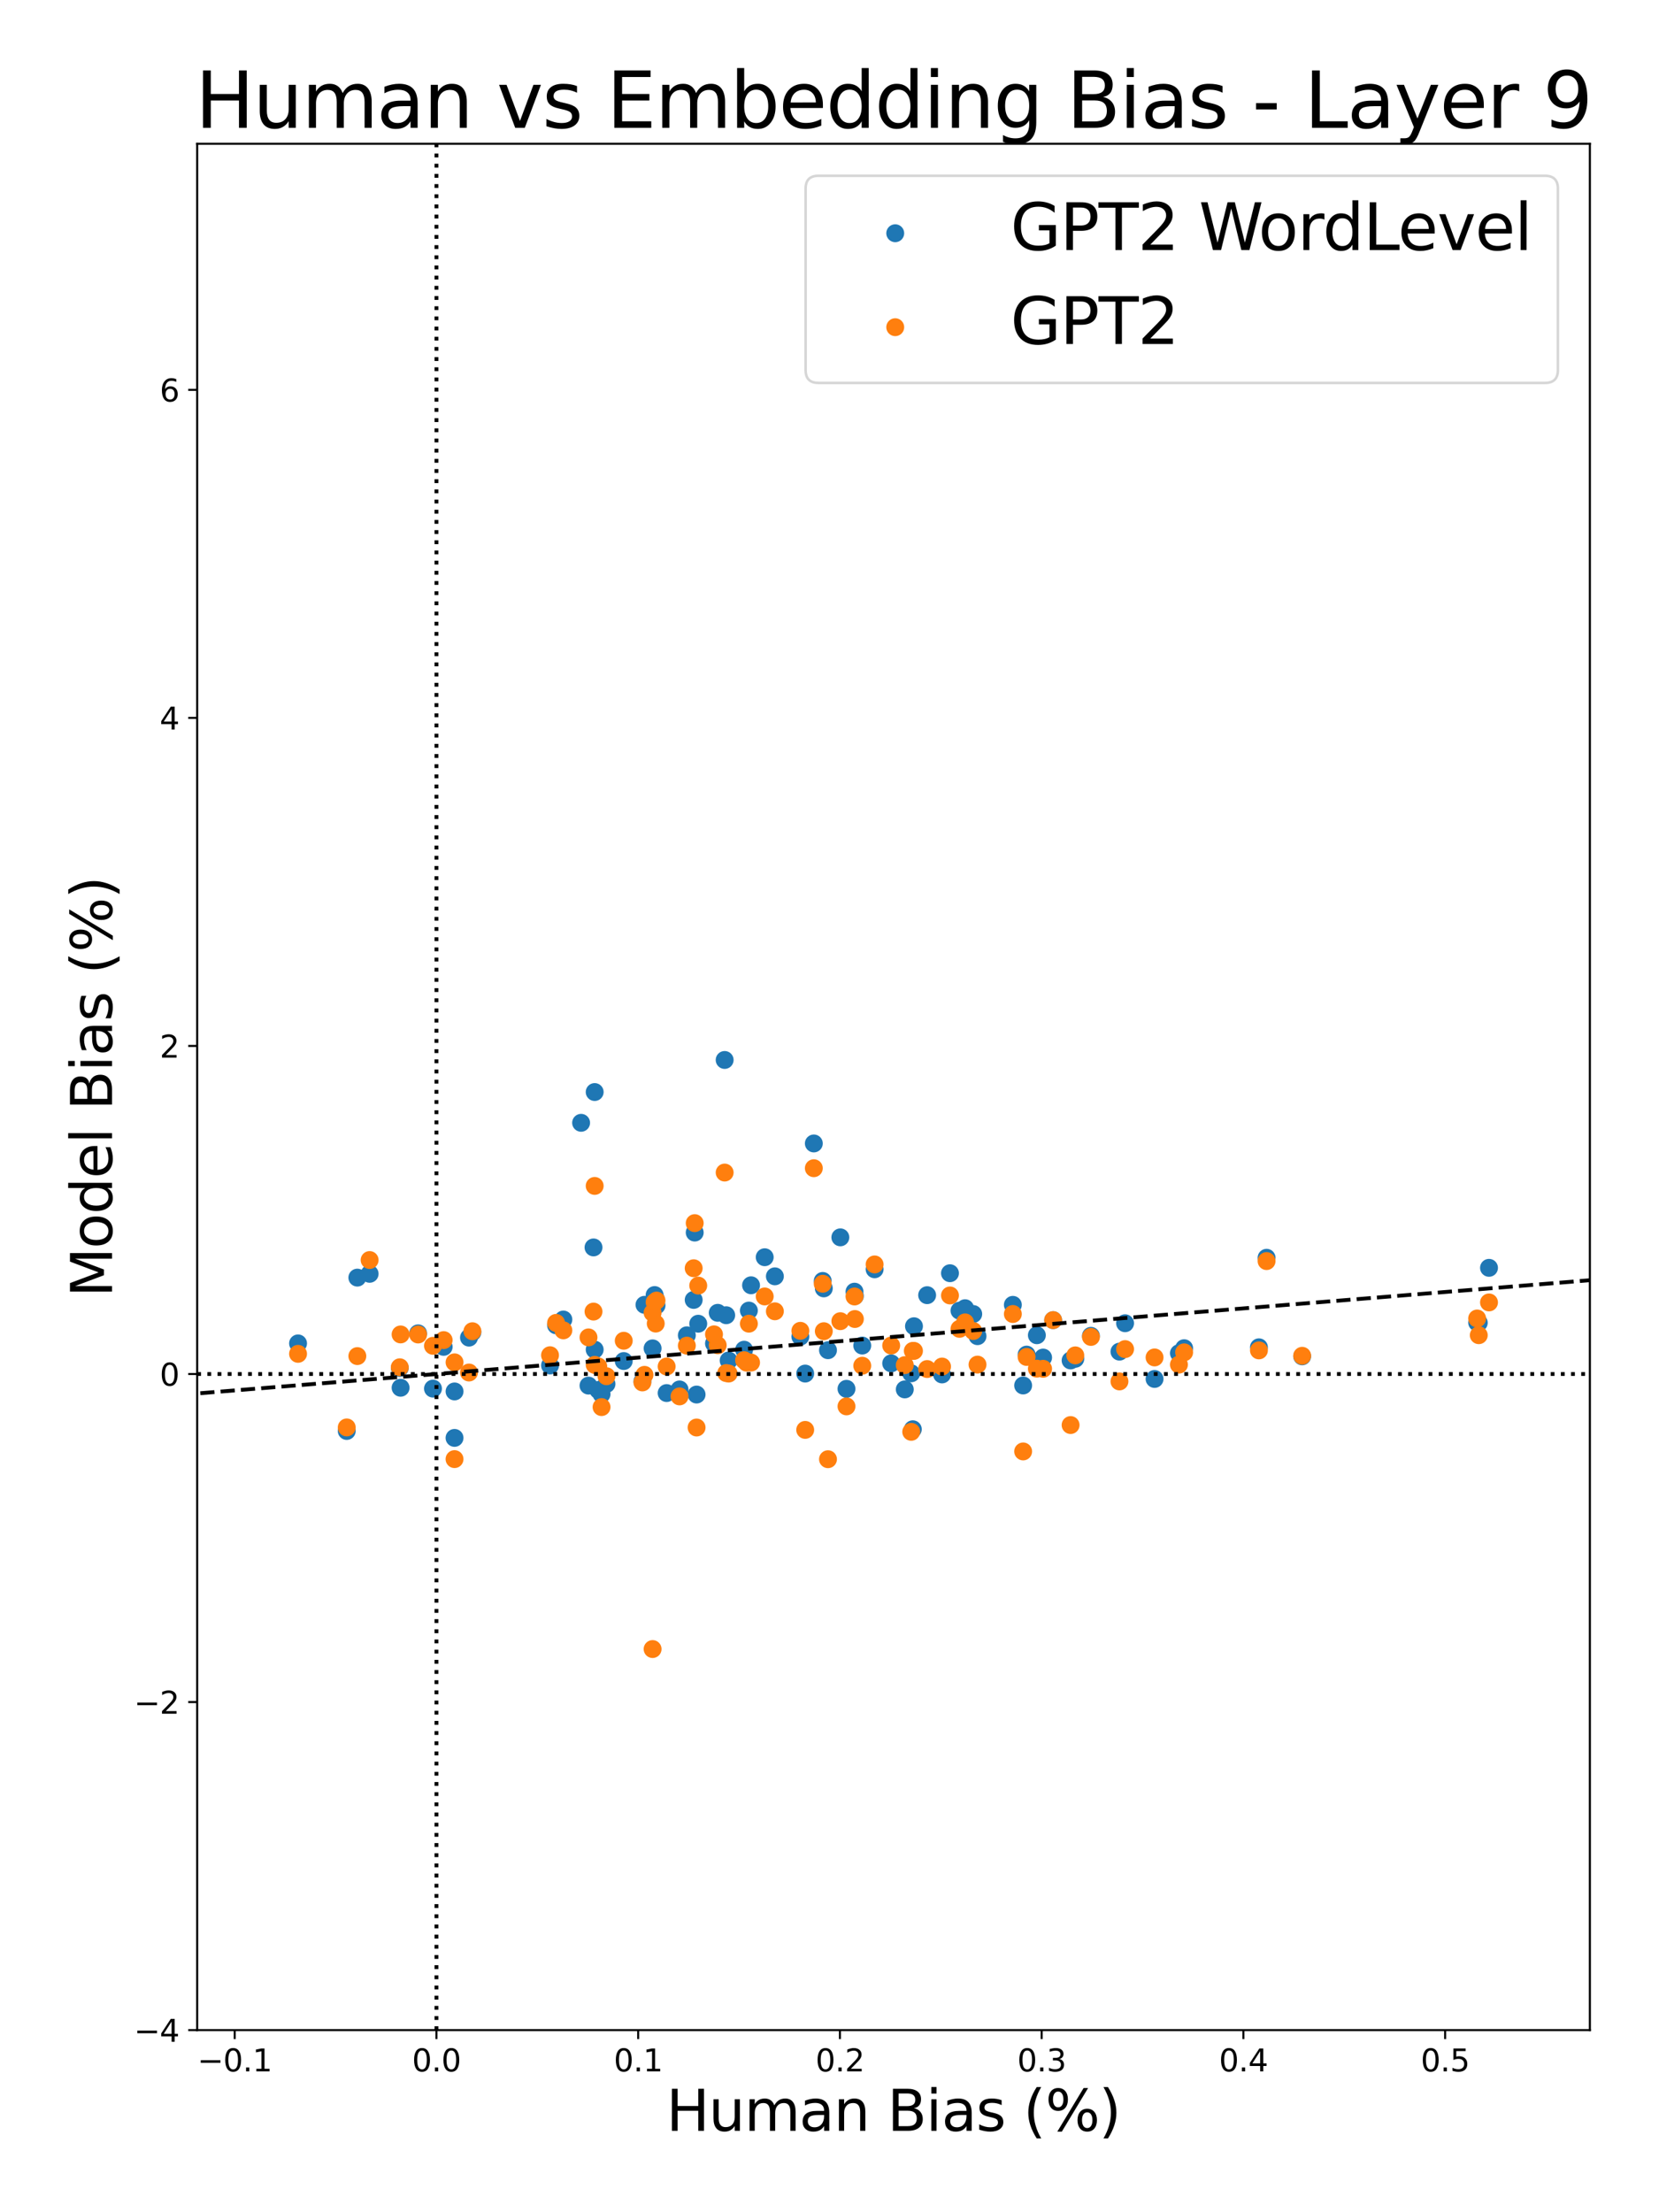 <?xml version="1.0" encoding="utf-8" standalone="no"?>
<!DOCTYPE svg PUBLIC "-//W3C//DTD SVG 1.1//EN"
  "http://www.w3.org/Graphics/SVG/1.1/DTD/svg11.dtd">
<svg xmlns:xlink="http://www.w3.org/1999/xlink" width="648pt" height="864pt" viewBox="0 0 648 864" xmlns="http://www.w3.org/2000/svg" version="1.1">
 <defs>
  <style type="text/css">*{stroke-linejoin: round; stroke-linecap: butt}</style>
 </defs>
 <g id="figure_1">
  <g id="patch_1">
   <path d="M 0 864 
L 648 864 
L 648 0 
L 0 0 
z
" style="fill: #ffffff"/>
  </g>
  <g id="axes_1">
   <g id="patch_2">
    <path d="M 77.015 792.88 
L 621 792.88 
L 621 56.16 
L 77.015 56.16 
z
" style="fill: #ffffff"/>
   </g>
   <g id="PathCollection_1">
    <defs>
     <path id="m508c245e55" d="M 0 3 
C 0.796 3 1.559 2.684 2.121 2.121 
C 2.684 1.559 3 0.796 3 0 
C 3 -0.796 2.684 -1.559 2.121 -2.121 
C 1.559 -2.684 0.796 -3 0 -3 
C -0.796 -3 -1.559 -2.684 -2.121 -2.121 
C -2.684 -1.559 -3 -0.796 -3 0 
C -3 0.796 -2.684 1.559 -2.121 2.121 
C -1.559 2.684 -0.796 3 0 3 
z
" style="stroke: #1f77b4"/>
    </defs>
    <g clip-path="url(#p2faff698ae)">
     <use xlink:href="#m508c245e55" x="271.351" y="481.391" style="fill: #1f77b4; stroke: #1f77b4"/>
     <use xlink:href="#m508c245e55" x="395.616" y="509.617" style="fill: #1f77b4; stroke: #1f77b4"/>
     <use xlink:href="#m508c245e55" x="460.488" y="528.506" style="fill: #1f77b4; stroke: #1f77b4"/>
     <use xlink:href="#m508c245e55" x="251.73" y="509.604" style="fill: #1f77b4; stroke: #1f77b4"/>
     <use xlink:href="#m508c245e55" x="426.112" y="521.725" style="fill: #1f77b4; stroke: #1f77b4"/>
     <use xlink:href="#m508c245e55" x="169.12" y="542.333" style="fill: #1f77b4; stroke: #1f77b4"/>
     <use xlink:href="#m508c245e55" x="265.424" y="542.66" style="fill: #1f77b4; stroke: #1f77b4"/>
     <use xlink:href="#m508c245e55" x="183.187" y="522.418" style="fill: #1f77b4; stroke: #1f77b4"/>
     <use xlink:href="#m508c245e55" x="156.469" y="542.002" style="fill: #1f77b4; stroke: #1f77b4"/>
     <use xlink:href="#m508c245e55" x="374.77" y="511.892" style="fill: #1f77b4; stroke: #1f77b4"/>
     <use xlink:href="#m508c245e55" x="356.543" y="558.206" style="fill: #1f77b4; stroke: #1f77b4"/>
     <use xlink:href="#m508c245e55" x="233.685" y="542.888" style="fill: #1f77b4; stroke: #1f77b4"/>
     <use xlink:href="#m508c245e55" x="312.62" y="522.031" style="fill: #1f77b4; stroke: #1f77b4"/>
     <use xlink:href="#m508c245e55" x="177.548" y="543.437" style="fill: #1f77b4; stroke: #1f77b4"/>
     <use xlink:href="#m508c245e55" x="256.128" y="507.266" style="fill: #1f77b4; stroke: #1f77b4"/>
     <use xlink:href="#m508c245e55" x="581.601" y="495.162" style="fill: #1f77b4; stroke: #1f77b4"/>
     <use xlink:href="#m508c245e55" x="407.433" y="530.205" style="fill: #1f77b4; stroke: #1f77b4"/>
     <use xlink:href="#m508c245e55" x="229.865" y="541.157" style="fill: #1f77b4; stroke: #1f77b4"/>
     <use xlink:href="#m508c245e55" x="292.509" y="511.858" style="fill: #1f77b4; stroke: #1f77b4"/>
     <use xlink:href="#m508c245e55" x="348.097" y="532.471" style="fill: #1f77b4; stroke: #1f77b4"/>
     <use xlink:href="#m508c245e55" x="290.645" y="527.139" style="fill: #1f77b4; stroke: #1f77b4"/>
     <use xlink:href="#m508c245e55" x="381.813" y="521.854" style="fill: #1f77b4; stroke: #1f77b4"/>
     <use xlink:href="#m508c245e55" x="284.61" y="531.355" style="fill: #1f77b4; stroke: #1f77b4"/>
     <use xlink:href="#m508c245e55" x="399.637" y="541.107" style="fill: #1f77b4; stroke: #1f77b4"/>
     <use xlink:href="#m508c245e55" x="508.62" y="529.731" style="fill: #1f77b4; stroke: #1f77b4"/>
     <use xlink:href="#m508c245e55" x="314.507" y="536.46" style="fill: #1f77b4; stroke: #1f77b4"/>
     <use xlink:href="#m508c245e55" x="156.15" y="534.273" style="fill: #1f77b4; stroke: #1f77b4"/>
     <use xlink:href="#m508c245e55" x="353.403" y="542.643" style="fill: #1f77b4; stroke: #1f77b4"/>
     <use xlink:href="#m508c245e55" x="494.722" y="491.233" style="fill: #1f77b4; stroke: #1f77b4"/>
     <use xlink:href="#m508c245e55" x="278.888" y="524.708" style="fill: #1f77b4; stroke: #1f77b4"/>
     <use xlink:href="#m508c245e55" x="254.895" y="508.781" style="fill: #1f77b4; stroke: #1f77b4"/>
     <use xlink:href="#m508c245e55" x="437.257" y="527.896" style="fill: #1f77b4; stroke: #1f77b4"/>
     <use xlink:href="#m508c245e55" x="333.765" y="504.47" style="fill: #1f77b4; stroke: #1f77b4"/>
     <use xlink:href="#m508c245e55" x="367.959" y="536.795" style="fill: #1f77b4; stroke: #1f77b4"/>
     <use xlink:href="#m508c245e55" x="255.69" y="505.789" style="fill: #1f77b4; stroke: #1f77b4"/>
     <use xlink:href="#m508c245e55" x="380.143" y="513.2" style="fill: #1f77b4; stroke: #1f77b4"/>
     <use xlink:href="#m508c245e55" x="184.523" y="520.329" style="fill: #1f77b4; stroke: #1f77b4"/>
     <use xlink:href="#m508c245e55" x="256.439" y="509.854" style="fill: #1f77b4; stroke: #1f77b4"/>
     <use xlink:href="#m508c245e55" x="371.056" y="497.265" style="fill: #1f77b4; stroke: #1f77b4"/>
     <use xlink:href="#m508c245e55" x="321.35" y="500.282" style="fill: #1f77b4; stroke: #1f77b4"/>
     <use xlink:href="#m508c245e55" x="298.692" y="491.021" style="fill: #1f77b4; stroke: #1f77b4"/>
     <use xlink:href="#m508c245e55" x="333.912" y="506.172" style="fill: #1f77b4; stroke: #1f77b4"/>
     <use xlink:href="#m508c245e55" x="260.389" y="544.074" style="fill: #1f77b4; stroke: #1f77b4"/>
     <use xlink:href="#m508c245e55" x="420.006" y="530.686" style="fill: #1f77b4; stroke: #1f77b4"/>
     <use xlink:href="#m508c245e55" x="268.277" y="521.515" style="fill: #1f77b4; stroke: #1f77b4"/>
     <use xlink:href="#m508c245e55" x="293.36" y="501.977" style="fill: #1f77b4; stroke: #1f77b4"/>
     <use xlink:href="#m508c245e55" x="404.997" y="521.485" style="fill: #1f77b4; stroke: #1f77b4"/>
     <use xlink:href="#m508c245e55" x="577.604" y="516.621" style="fill: #1f77b4; stroke: #1f77b4"/>
     <use xlink:href="#m508c245e55" x="272.728" y="516.991" style="fill: #1f77b4; stroke: #1f77b4"/>
     <use xlink:href="#m508c245e55" x="116.414" y="524.673" style="fill: #1f77b4; stroke: #1f77b4"/>
     <use xlink:href="#m508c245e55" x="232.28" y="426.503" style="fill: #1f77b4; stroke: #1f77b4"/>
     <use xlink:href="#m508c245e55" x="226.978" y="438.522" style="fill: #1f77b4; stroke: #1f77b4"/>
     <use xlink:href="#m508c245e55" x="139.576" y="498.985" style="fill: #1f77b4; stroke: #1f77b4"/>
     <use xlink:href="#m508c245e55" x="272.085" y="544.652" style="fill: #1f77b4; stroke: #1f77b4"/>
     <use xlink:href="#m508c245e55" x="283.659" y="513.676" style="fill: #1f77b4; stroke: #1f77b4"/>
     <use xlink:href="#m508c245e55" x="270.951" y="507.691" style="fill: #1f77b4; stroke: #1f77b4"/>
     <use xlink:href="#m508c245e55" x="400.987" y="529.055" style="fill: #1f77b4; stroke: #1f77b4"/>
     <use xlink:href="#m508c245e55" x="214.838" y="533.294" style="fill: #1f77b4; stroke: #1f77b4"/>
     <use xlink:href="#m508c245e55" x="280.341" y="512.733" style="fill: #1f77b4; stroke: #1f77b4"/>
     <use xlink:href="#m508c245e55" x="283.047" y="413.978" style="fill: #1f77b4; stroke: #1f77b4"/>
     <use xlink:href="#m508c245e55" x="376.956" y="510.932" style="fill: #1f77b4; stroke: #1f77b4"/>
     <use xlink:href="#m508c245e55" x="236.893" y="540.518" style="fill: #1f77b4; stroke: #1f77b4"/>
     <use xlink:href="#m508c245e55" x="341.624" y="495.725" style="fill: #1f77b4; stroke: #1f77b4"/>
     <use xlink:href="#m508c245e55" x="135.435" y="558.877" style="fill: #1f77b4; stroke: #1f77b4"/>
     <use xlink:href="#m508c245e55" x="418.173" y="531.333" style="fill: #1f77b4; stroke: #1f77b4"/>
     <use xlink:href="#m508c245e55" x="144.373" y="497.5" style="fill: #1f77b4; stroke: #1f77b4"/>
     <use xlink:href="#m508c245e55" x="291.625" y="531.326" style="fill: #1f77b4; stroke: #1f77b4"/>
     <use xlink:href="#m508c245e55" x="232.28" y="527.116" style="fill: #1f77b4; stroke: #1f77b4"/>
     <use xlink:href="#m508c245e55" x="321.776" y="503.188" style="fill: #1f77b4; stroke: #1f77b4"/>
     <use xlink:href="#m508c245e55" x="317.88" y="446.584" style="fill: #1f77b4; stroke: #1f77b4"/>
     <use xlink:href="#m508c245e55" x="323.409" y="527.335" style="fill: #1f77b4; stroke: #1f77b4"/>
     <use xlink:href="#m508c245e55" x="355.921" y="536.36" style="fill: #1f77b4; stroke: #1f77b4"/>
     <use xlink:href="#m508c245e55" x="231.824" y="487.189" style="fill: #1f77b4; stroke: #1f77b4"/>
     <use xlink:href="#m508c245e55" x="336.793" y="525.52" style="fill: #1f77b4; stroke: #1f77b4"/>
     <use xlink:href="#m508c245e55" x="163.314" y="520.75" style="fill: #1f77b4; stroke: #1f77b4"/>
     <use xlink:href="#m508c245e55" x="576.965" y="516.521" style="fill: #1f77b4; stroke: #1f77b4"/>
     <use xlink:href="#m508c245e55" x="220.048" y="515.346" style="fill: #1f77b4; stroke: #1f77b4"/>
     <use xlink:href="#m508c245e55" x="411.357" y="515.592" style="fill: #1f77b4; stroke: #1f77b4"/>
     <use xlink:href="#m508c245e55" x="362.135" y="505.841" style="fill: #1f77b4; stroke: #1f77b4"/>
     <use xlink:href="#m508c245e55" x="302.666" y="498.483" style="fill: #1f77b4; stroke: #1f77b4"/>
     <use xlink:href="#m508c245e55" x="462.515" y="526.554" style="fill: #1f77b4; stroke: #1f77b4"/>
     <use xlink:href="#m508c245e55" x="217.194" y="517.593" style="fill: #1f77b4; stroke: #1f77b4"/>
     <use xlink:href="#m508c245e55" x="328.237" y="483.254" style="fill: #1f77b4; stroke: #1f77b4"/>
     <use xlink:href="#m508c245e55" x="330.637" y="542.419" style="fill: #1f77b4; stroke: #1f77b4"/>
     <use xlink:href="#m508c245e55" x="356.995" y="517.97" style="fill: #1f77b4; stroke: #1f77b4"/>
     <use xlink:href="#m508c245e55" x="439.453" y="516.799" style="fill: #1f77b4; stroke: #1f77b4"/>
     <use xlink:href="#m508c245e55" x="254.904" y="526.618" style="fill: #1f77b4; stroke: #1f77b4"/>
     <use xlink:href="#m508c245e55" x="173.292" y="526.024" style="fill: #1f77b4; stroke: #1f77b4"/>
     <use xlink:href="#m508c245e55" x="234.968" y="544.487" style="fill: #1f77b4; stroke: #1f77b4"/>
     <use xlink:href="#m508c245e55" x="250.918" y="539.493" style="fill: #1f77b4; stroke: #1f77b4"/>
     <use xlink:href="#m508c245e55" x="177.538" y="561.583" style="fill: #1f77b4; stroke: #1f77b4"/>
     <use xlink:href="#m508c245e55" x="491.733" y="526.196" style="fill: #1f77b4; stroke: #1f77b4"/>
     <use xlink:href="#m508c245e55" x="450.967" y="538.559" style="fill: #1f77b4; stroke: #1f77b4"/>
     <use xlink:href="#m508c245e55" x="243.633" y="531.567" style="fill: #1f77b4; stroke: #1f77b4"/>
    </g>
   </g>
   <g id="PathCollection_2">
    <defs>
     <path id="m0ed8bf5c19" d="M 0 3 
C 0.796 3 1.559 2.684 2.121 2.121 
C 2.684 1.559 3 0.796 3 0 
C 3 -0.796 2.684 -1.559 2.121 -2.121 
C 1.559 -2.684 0.796 -3 0 -3 
C -0.796 -3 -1.559 -2.684 -2.121 -2.121 
C -2.684 -1.559 -3 -0.796 -3 0 
C -3 0.796 -2.684 1.559 -2.121 2.121 
C -1.559 2.684 -0.796 3 0 3 
z
" style="stroke: #ff7f0e"/>
    </defs>
    <g clip-path="url(#p2faff698ae)">
     <use xlink:href="#m0ed8bf5c19" x="271.351" y="477.703" style="fill: #ff7f0e; stroke: #ff7f0e"/>
     <use xlink:href="#m0ed8bf5c19" x="395.616" y="513.197" style="fill: #ff7f0e; stroke: #ff7f0e"/>
     <use xlink:href="#m0ed8bf5c19" x="460.488" y="532.963" style="fill: #ff7f0e; stroke: #ff7f0e"/>
     <use xlink:href="#m0ed8bf5c19" x="251.73" y="536.958" style="fill: #ff7f0e; stroke: #ff7f0e"/>
     <use xlink:href="#m0ed8bf5c19" x="426.112" y="522.149" style="fill: #ff7f0e; stroke: #ff7f0e"/>
     <use xlink:href="#m0ed8bf5c19" x="169.12" y="525.617" style="fill: #ff7f0e; stroke: #ff7f0e"/>
     <use xlink:href="#m0ed8bf5c19" x="265.424" y="545.376" style="fill: #ff7f0e; stroke: #ff7f0e"/>
     <use xlink:href="#m0ed8bf5c19" x="183.187" y="536.047" style="fill: #ff7f0e; stroke: #ff7f0e"/>
     <use xlink:href="#m0ed8bf5c19" x="156.469" y="521.175" style="fill: #ff7f0e; stroke: #ff7f0e"/>
     <use xlink:href="#m0ed8bf5c19" x="374.77" y="518.992" style="fill: #ff7f0e; stroke: #ff7f0e"/>
     <use xlink:href="#m0ed8bf5c19" x="356.543" y="527.597" style="fill: #ff7f0e; stroke: #ff7f0e"/>
     <use xlink:href="#m0ed8bf5c19" x="233.685" y="533.676" style="fill: #ff7f0e; stroke: #ff7f0e"/>
     <use xlink:href="#m0ed8bf5c19" x="312.62" y="519.759" style="fill: #ff7f0e; stroke: #ff7f0e"/>
     <use xlink:href="#m0ed8bf5c19" x="177.548" y="532.075" style="fill: #ff7f0e; stroke: #ff7f0e"/>
     <use xlink:href="#m0ed8bf5c19" x="256.128" y="516.935" style="fill: #ff7f0e; stroke: #ff7f0e"/>
     <use xlink:href="#m0ed8bf5c19" x="581.601" y="508.673" style="fill: #ff7f0e; stroke: #ff7f0e"/>
     <use xlink:href="#m0ed8bf5c19" x="407.433" y="534.599" style="fill: #ff7f0e; stroke: #ff7f0e"/>
     <use xlink:href="#m0ed8bf5c19" x="229.865" y="522.333" style="fill: #ff7f0e; stroke: #ff7f0e"/>
     <use xlink:href="#m0ed8bf5c19" x="292.509" y="516.979" style="fill: #ff7f0e; stroke: #ff7f0e"/>
     <use xlink:href="#m0ed8bf5c19" x="348.097" y="525.502" style="fill: #ff7f0e; stroke: #ff7f0e"/>
     <use xlink:href="#m0ed8bf5c19" x="290.645" y="531.248" style="fill: #ff7f0e; stroke: #ff7f0e"/>
     <use xlink:href="#m0ed8bf5c19" x="381.813" y="532.959" style="fill: #ff7f0e; stroke: #ff7f0e"/>
     <use xlink:href="#m0ed8bf5c19" x="284.61" y="536.453" style="fill: #ff7f0e; stroke: #ff7f0e"/>
     <use xlink:href="#m0ed8bf5c19" x="399.637" y="566.869" style="fill: #ff7f0e; stroke: #ff7f0e"/>
     <use xlink:href="#m0ed8bf5c19" x="508.62" y="529.512" style="fill: #ff7f0e; stroke: #ff7f0e"/>
     <use xlink:href="#m0ed8bf5c19" x="314.507" y="558.456" style="fill: #ff7f0e; stroke: #ff7f0e"/>
     <use xlink:href="#m0ed8bf5c19" x="156.15" y="533.999" style="fill: #ff7f0e; stroke: #ff7f0e"/>
     <use xlink:href="#m0ed8bf5c19" x="353.403" y="533.161" style="fill: #ff7f0e; stroke: #ff7f0e"/>
     <use xlink:href="#m0ed8bf5c19" x="494.722" y="492.53" style="fill: #ff7f0e; stroke: #ff7f0e"/>
     <use xlink:href="#m0ed8bf5c19" x="278.888" y="521.141" style="fill: #ff7f0e; stroke: #ff7f0e"/>
     <use xlink:href="#m0ed8bf5c19" x="254.895" y="512.713" style="fill: #ff7f0e; stroke: #ff7f0e"/>
     <use xlink:href="#m0ed8bf5c19" x="437.257" y="539.531" style="fill: #ff7f0e; stroke: #ff7f0e"/>
     <use xlink:href="#m0ed8bf5c19" x="333.765" y="506.351" style="fill: #ff7f0e; stroke: #ff7f0e"/>
     <use xlink:href="#m0ed8bf5c19" x="367.959" y="533.712" style="fill: #ff7f0e; stroke: #ff7f0e"/>
     <use xlink:href="#m0ed8bf5c19" x="255.69" y="508.589" style="fill: #ff7f0e; stroke: #ff7f0e"/>
     <use xlink:href="#m0ed8bf5c19" x="380.143" y="519.836" style="fill: #ff7f0e; stroke: #ff7f0e"/>
     <use xlink:href="#m0ed8bf5c19" x="184.523" y="519.922" style="fill: #ff7f0e; stroke: #ff7f0e"/>
     <use xlink:href="#m0ed8bf5c19" x="256.439" y="507.954" style="fill: #ff7f0e; stroke: #ff7f0e"/>
     <use xlink:href="#m0ed8bf5c19" x="371.056" y="505.951" style="fill: #ff7f0e; stroke: #ff7f0e"/>
     <use xlink:href="#m0ed8bf5c19" x="321.35" y="501.381" style="fill: #ff7f0e; stroke: #ff7f0e"/>
     <use xlink:href="#m0ed8bf5c19" x="298.692" y="506.34" style="fill: #ff7f0e; stroke: #ff7f0e"/>
     <use xlink:href="#m0ed8bf5c19" x="333.912" y="515.153" style="fill: #ff7f0e; stroke: #ff7f0e"/>
     <use xlink:href="#m0ed8bf5c19" x="260.389" y="533.703" style="fill: #ff7f0e; stroke: #ff7f0e"/>
     <use xlink:href="#m0ed8bf5c19" x="420.006" y="529.349" style="fill: #ff7f0e; stroke: #ff7f0e"/>
     <use xlink:href="#m0ed8bf5c19" x="268.277" y="525.554" style="fill: #ff7f0e; stroke: #ff7f0e"/>
     <use xlink:href="#m0ed8bf5c19" x="293.36" y="532.159" style="fill: #ff7f0e; stroke: #ff7f0e"/>
     <use xlink:href="#m0ed8bf5c19" x="404.997" y="534.538" style="fill: #ff7f0e; stroke: #ff7f0e"/>
     <use xlink:href="#m0ed8bf5c19" x="577.604" y="521.472" style="fill: #ff7f0e; stroke: #ff7f0e"/>
     <use xlink:href="#m0ed8bf5c19" x="272.728" y="502.101" style="fill: #ff7f0e; stroke: #ff7f0e"/>
     <use xlink:href="#m0ed8bf5c19" x="116.414" y="528.755" style="fill: #ff7f0e; stroke: #ff7f0e"/>
     <use xlink:href="#m0ed8bf5c19" x="232.28" y="463.17" style="fill: #ff7f0e; stroke: #ff7f0e"/>
     <use xlink:href="#m0ed8bf5c19" x="227.989" y="-1" style="fill: #ff7f0e; stroke: #ff7f0e"/>
     <use xlink:href="#m0ed8bf5c19" x="212.039" y="-1" style="fill: #ff7f0e; stroke: #ff7f0e"/>
     <use xlink:href="#m0ed8bf5c19" x="139.576" y="529.635" style="fill: #ff7f0e; stroke: #ff7f0e"/>
     <use xlink:href="#m0ed8bf5c19" x="272.085" y="557.527" style="fill: #ff7f0e; stroke: #ff7f0e"/>
     <use xlink:href="#m0ed8bf5c19" x="283.659" y="536.267" style="fill: #ff7f0e; stroke: #ff7f0e"/>
     <use xlink:href="#m0ed8bf5c19" x="270.951" y="495.325" style="fill: #ff7f0e; stroke: #ff7f0e"/>
     <use xlink:href="#m0ed8bf5c19" x="400.987" y="529.964" style="fill: #ff7f0e; stroke: #ff7f0e"/>
     <use xlink:href="#m0ed8bf5c19" x="214.838" y="529.292" style="fill: #ff7f0e; stroke: #ff7f0e"/>
     <use xlink:href="#m0ed8bf5c19" x="280.341" y="525.398" style="fill: #ff7f0e; stroke: #ff7f0e"/>
     <use xlink:href="#m0ed8bf5c19" x="283.047" y="457.954" style="fill: #ff7f0e; stroke: #ff7f0e"/>
     <use xlink:href="#m0ed8bf5c19" x="376.956" y="516.475" style="fill: #ff7f0e; stroke: #ff7f0e"/>
     <use xlink:href="#m0ed8bf5c19" x="236.893" y="537.494" style="fill: #ff7f0e; stroke: #ff7f0e"/>
     <use xlink:href="#m0ed8bf5c19" x="341.624" y="493.829" style="fill: #ff7f0e; stroke: #ff7f0e"/>
     <use xlink:href="#m0ed8bf5c19" x="135.435" y="557.492" style="fill: #ff7f0e; stroke: #ff7f0e"/>
     <use xlink:href="#m0ed8bf5c19" x="418.173" y="556.567" style="fill: #ff7f0e; stroke: #ff7f0e"/>
     <use xlink:href="#m0ed8bf5c19" x="144.373" y="492.12" style="fill: #ff7f0e; stroke: #ff7f0e"/>
     <use xlink:href="#m0ed8bf5c19" x="291.625" y="532.183" style="fill: #ff7f0e; stroke: #ff7f0e"/>
     <use xlink:href="#m0ed8bf5c19" x="232.28" y="533.06" style="fill: #ff7f0e; stroke: #ff7f0e"/>
     <use xlink:href="#m0ed8bf5c19" x="321.776" y="519.911" style="fill: #ff7f0e; stroke: #ff7f0e"/>
     <use xlink:href="#m0ed8bf5c19" x="317.88" y="456.253" style="fill: #ff7f0e; stroke: #ff7f0e"/>
     <use xlink:href="#m0ed8bf5c19" x="323.409" y="569.905" style="fill: #ff7f0e; stroke: #ff7f0e"/>
     <use xlink:href="#m0ed8bf5c19" x="355.921" y="559.214" style="fill: #ff7f0e; stroke: #ff7f0e"/>
     <use xlink:href="#m0ed8bf5c19" x="231.824" y="512.25" style="fill: #ff7f0e; stroke: #ff7f0e"/>
     <use xlink:href="#m0ed8bf5c19" x="336.793" y="533.396" style="fill: #ff7f0e; stroke: #ff7f0e"/>
     <use xlink:href="#m0ed8bf5c19" x="163.314" y="521.203" style="fill: #ff7f0e; stroke: #ff7f0e"/>
     <use xlink:href="#m0ed8bf5c19" x="576.965" y="514.946" style="fill: #ff7f0e; stroke: #ff7f0e"/>
     <use xlink:href="#m0ed8bf5c19" x="220.048" y="519.575" style="fill: #ff7f0e; stroke: #ff7f0e"/>
     <use xlink:href="#m0ed8bf5c19" x="411.357" y="515.591" style="fill: #ff7f0e; stroke: #ff7f0e"/>
     <use xlink:href="#m0ed8bf5c19" x="362.135" y="534.689" style="fill: #ff7f0e; stroke: #ff7f0e"/>
     <use xlink:href="#m0ed8bf5c19" x="302.666" y="512.141" style="fill: #ff7f0e; stroke: #ff7f0e"/>
     <use xlink:href="#m0ed8bf5c19" x="462.515" y="528.175" style="fill: #ff7f0e; stroke: #ff7f0e"/>
     <use xlink:href="#m0ed8bf5c19" x="217.194" y="516.665" style="fill: #ff7f0e; stroke: #ff7f0e"/>
     <use xlink:href="#m0ed8bf5c19" x="328.237" y="515.997" style="fill: #ff7f0e; stroke: #ff7f0e"/>
     <use xlink:href="#m0ed8bf5c19" x="330.637" y="549.273" style="fill: #ff7f0e; stroke: #ff7f0e"/>
     <use xlink:href="#m0ed8bf5c19" x="356.995" y="527.607" style="fill: #ff7f0e; stroke: #ff7f0e"/>
     <use xlink:href="#m0ed8bf5c19" x="439.453" y="526.906" style="fill: #ff7f0e; stroke: #ff7f0e"/>
     <use xlink:href="#m0ed8bf5c19" x="254.904" y="644.053" style="fill: #ff7f0e; stroke: #ff7f0e"/>
     <use xlink:href="#m0ed8bf5c19" x="173.292" y="523.39" style="fill: #ff7f0e; stroke: #ff7f0e"/>
     <use xlink:href="#m0ed8bf5c19" x="234.968" y="549.549" style="fill: #ff7f0e; stroke: #ff7f0e"/>
     <use xlink:href="#m0ed8bf5c19" x="250.918" y="539.917" style="fill: #ff7f0e; stroke: #ff7f0e"/>
     <use xlink:href="#m0ed8bf5c19" x="177.538" y="569.865" style="fill: #ff7f0e; stroke: #ff7f0e"/>
     <use xlink:href="#m0ed8bf5c19" x="491.733" y="527.408" style="fill: #ff7f0e; stroke: #ff7f0e"/>
     <use xlink:href="#m0ed8bf5c19" x="450.967" y="530.156" style="fill: #ff7f0e; stroke: #ff7f0e"/>
     <use xlink:href="#m0ed8bf5c19" x="243.633" y="523.642" style="fill: #ff7f0e; stroke: #ff7f0e"/>
    </g>
   </g>
   <g id="matplotlib.axis_1">
    <g id="xtick_1">
     <g id="line2d_1">
      <defs>
       <path id="m5fc6795ae3" d="M 0 0 
L 0 3.5 
" style="stroke: #000000; stroke-width: 0.8"/>
      </defs>
      <g>
       <use xlink:href="#m5fc6795ae3" x="91.679" y="792.88" style="stroke: #000000; stroke-width: 0.8"/>
      </g>
     </g>
     <g id="text_1">
      <!-- −0.1 -->
      <g transform="translate(77.109 808.998) scale(0.12 -0.12)">
       <defs>
        <path id="DejaVuSans-2212" d="M 678 2272 
L 4684 2272 
L 4684 1741 
L 678 1741 
L 678 2272 
z
" transform="scale(0.016)"/>
        <path id="DejaVuSans-30" d="M 2034 4250 
Q 1547 4250 1301 3770 
Q 1056 3291 1056 2328 
Q 1056 1369 1301 889 
Q 1547 409 2034 409 
Q 2525 409 2770 889 
Q 3016 1369 3016 2328 
Q 3016 3291 2770 3770 
Q 2525 4250 2034 4250 
z
M 2034 4750 
Q 2819 4750 3233 4129 
Q 3647 3509 3647 2328 
Q 3647 1150 3233 529 
Q 2819 -91 2034 -91 
Q 1250 -91 836 529 
Q 422 1150 422 2328 
Q 422 3509 836 4129 
Q 1250 4750 2034 4750 
z
" transform="scale(0.016)"/>
        <path id="DejaVuSans-2e" d="M 684 794 
L 1344 794 
L 1344 0 
L 684 0 
L 684 794 
z
" transform="scale(0.016)"/>
        <path id="DejaVuSans-31" d="M 794 531 
L 1825 531 
L 1825 4091 
L 703 3866 
L 703 4441 
L 1819 4666 
L 2450 4666 
L 2450 531 
L 3481 531 
L 3481 0 
L 794 0 
L 794 531 
z
" transform="scale(0.016)"/>
       </defs>
       <use xlink:href="#DejaVuSans-2212"/>
       <use xlink:href="#DejaVuSans-30" x="83.789"/>
       <use xlink:href="#DejaVuSans-2e" x="147.412"/>
       <use xlink:href="#DejaVuSans-31" x="179.199"/>
      </g>
     </g>
    </g>
    <g id="xtick_2">
     <g id="line2d_2">
      <g>
       <use xlink:href="#m5fc6795ae3" x="170.477" y="792.88" style="stroke: #000000; stroke-width: 0.8"/>
      </g>
     </g>
     <g id="text_2">
      <!-- 0.0 -->
      <g transform="translate(160.935 808.998) scale(0.12 -0.12)">
       <use xlink:href="#DejaVuSans-30"/>
       <use xlink:href="#DejaVuSans-2e" x="63.623"/>
       <use xlink:href="#DejaVuSans-30" x="95.41"/>
      </g>
     </g>
    </g>
    <g id="xtick_3">
     <g id="line2d_3">
      <g>
       <use xlink:href="#m5fc6795ae3" x="249.276" y="792.88" style="stroke: #000000; stroke-width: 0.8"/>
      </g>
     </g>
     <g id="text_3">
      <!-- 0.1 -->
      <g transform="translate(239.734 808.998) scale(0.12 -0.12)">
       <use xlink:href="#DejaVuSans-30"/>
       <use xlink:href="#DejaVuSans-2e" x="63.623"/>
       <use xlink:href="#DejaVuSans-31" x="95.41"/>
      </g>
     </g>
    </g>
    <g id="xtick_4">
     <g id="line2d_4">
      <g>
       <use xlink:href="#m5fc6795ae3" x="328.075" y="792.88" style="stroke: #000000; stroke-width: 0.8"/>
      </g>
     </g>
     <g id="text_4">
      <!-- 0.2 -->
      <g transform="translate(318.533 808.998) scale(0.12 -0.12)">
       <defs>
        <path id="DejaVuSans-32" d="M 1228 531 
L 3431 531 
L 3431 0 
L 469 0 
L 469 531 
Q 828 903 1448 1529 
Q 2069 2156 2228 2338 
Q 2531 2678 2651 2914 
Q 2772 3150 2772 3378 
Q 2772 3750 2511 3984 
Q 2250 4219 1831 4219 
Q 1534 4219 1204 4116 
Q 875 4013 500 3803 
L 500 4441 
Q 881 4594 1212 4672 
Q 1544 4750 1819 4750 
Q 2544 4750 2975 4387 
Q 3406 4025 3406 3419 
Q 3406 3131 3298 2873 
Q 3191 2616 2906 2266 
Q 2828 2175 2409 1742 
Q 1991 1309 1228 531 
z
" transform="scale(0.016)"/>
       </defs>
       <use xlink:href="#DejaVuSans-30"/>
       <use xlink:href="#DejaVuSans-2e" x="63.623"/>
       <use xlink:href="#DejaVuSans-32" x="95.41"/>
      </g>
     </g>
    </g>
    <g id="xtick_5">
     <g id="line2d_5">
      <g>
       <use xlink:href="#m5fc6795ae3" x="406.873" y="792.88" style="stroke: #000000; stroke-width: 0.8"/>
      </g>
     </g>
     <g id="text_5">
      <!-- 0.3 -->
      <g transform="translate(397.331 808.998) scale(0.12 -0.12)">
       <defs>
        <path id="DejaVuSans-33" d="M 2597 2516 
Q 3050 2419 3304 2112 
Q 3559 1806 3559 1356 
Q 3559 666 3084 287 
Q 2609 -91 1734 -91 
Q 1441 -91 1130 -33 
Q 819 25 488 141 
L 488 750 
Q 750 597 1062 519 
Q 1375 441 1716 441 
Q 2309 441 2620 675 
Q 2931 909 2931 1356 
Q 2931 1769 2642 2001 
Q 2353 2234 1838 2234 
L 1294 2234 
L 1294 2753 
L 1863 2753 
Q 2328 2753 2575 2939 
Q 2822 3125 2822 3475 
Q 2822 3834 2567 4026 
Q 2313 4219 1838 4219 
Q 1578 4219 1281 4162 
Q 984 4106 628 3988 
L 628 4550 
Q 988 4650 1302 4700 
Q 1616 4750 1894 4750 
Q 2613 4750 3031 4423 
Q 3450 4097 3450 3541 
Q 3450 3153 3228 2886 
Q 3006 2619 2597 2516 
z
" transform="scale(0.016)"/>
       </defs>
       <use xlink:href="#DejaVuSans-30"/>
       <use xlink:href="#DejaVuSans-2e" x="63.623"/>
       <use xlink:href="#DejaVuSans-33" x="95.41"/>
      </g>
     </g>
    </g>
    <g id="xtick_6">
     <g id="line2d_6">
      <g>
       <use xlink:href="#m5fc6795ae3" x="485.672" y="792.88" style="stroke: #000000; stroke-width: 0.8"/>
      </g>
     </g>
     <g id="text_6">
      <!-- 0.4 -->
      <g transform="translate(476.13 808.998) scale(0.12 -0.12)">
       <defs>
        <path id="DejaVuSans-34" d="M 2419 4116 
L 825 1625 
L 2419 1625 
L 2419 4116 
z
M 2253 4666 
L 3047 4666 
L 3047 1625 
L 3713 1625 
L 3713 1100 
L 3047 1100 
L 3047 0 
L 2419 0 
L 2419 1100 
L 313 1100 
L 313 1709 
L 2253 4666 
z
" transform="scale(0.016)"/>
       </defs>
       <use xlink:href="#DejaVuSans-30"/>
       <use xlink:href="#DejaVuSans-2e" x="63.623"/>
       <use xlink:href="#DejaVuSans-34" x="95.41"/>
      </g>
     </g>
    </g>
    <g id="xtick_7">
     <g id="line2d_7">
      <g>
       <use xlink:href="#m5fc6795ae3" x="564.471" y="792.88" style="stroke: #000000; stroke-width: 0.8"/>
      </g>
     </g>
     <g id="text_7">
      <!-- 0.5 -->
      <g transform="translate(554.929 808.998) scale(0.12 -0.12)">
       <defs>
        <path id="DejaVuSans-35" d="M 691 4666 
L 3169 4666 
L 3169 4134 
L 1269 4134 
L 1269 2991 
Q 1406 3038 1543 3061 
Q 1681 3084 1819 3084 
Q 2600 3084 3056 2656 
Q 3513 2228 3513 1497 
Q 3513 744 3044 326 
Q 2575 -91 1722 -91 
Q 1428 -91 1123 -41 
Q 819 9 494 109 
L 494 744 
Q 775 591 1075 516 
Q 1375 441 1709 441 
Q 2250 441 2565 725 
Q 2881 1009 2881 1497 
Q 2881 1984 2565 2268 
Q 2250 2553 1709 2553 
Q 1456 2553 1204 2497 
Q 953 2441 691 2322 
L 691 4666 
z
" transform="scale(0.016)"/>
       </defs>
       <use xlink:href="#DejaVuSans-30"/>
       <use xlink:href="#DejaVuSans-2e" x="63.623"/>
       <use xlink:href="#DejaVuSans-35" x="95.41"/>
      </g>
     </g>
    </g>
    <g id="text_8">
     <!-- Human Bias (%) -->
     <g transform="translate(260.236 832.21) scale(0.22 -0.22)">
      <defs>
       <path id="DejaVuSans-48" d="M 628 4666 
L 1259 4666 
L 1259 2753 
L 3553 2753 
L 3553 4666 
L 4184 4666 
L 4184 0 
L 3553 0 
L 3553 2222 
L 1259 2222 
L 1259 0 
L 628 0 
L 628 4666 
z
" transform="scale(0.016)"/>
       <path id="DejaVuSans-75" d="M 544 1381 
L 544 3500 
L 1119 3500 
L 1119 1403 
Q 1119 906 1312 657 
Q 1506 409 1894 409 
Q 2359 409 2629 706 
Q 2900 1003 2900 1516 
L 2900 3500 
L 3475 3500 
L 3475 0 
L 2900 0 
L 2900 538 
Q 2691 219 2414 64 
Q 2138 -91 1772 -91 
Q 1169 -91 856 284 
Q 544 659 544 1381 
z
M 1991 3584 
L 1991 3584 
z
" transform="scale(0.016)"/>
       <path id="DejaVuSans-6d" d="M 3328 2828 
Q 3544 3216 3844 3400 
Q 4144 3584 4550 3584 
Q 5097 3584 5394 3201 
Q 5691 2819 5691 2113 
L 5691 0 
L 5113 0 
L 5113 2094 
Q 5113 2597 4934 2840 
Q 4756 3084 4391 3084 
Q 3944 3084 3684 2787 
Q 3425 2491 3425 1978 
L 3425 0 
L 2847 0 
L 2847 2094 
Q 2847 2600 2669 2842 
Q 2491 3084 2119 3084 
Q 1678 3084 1418 2786 
Q 1159 2488 1159 1978 
L 1159 0 
L 581 0 
L 581 3500 
L 1159 3500 
L 1159 2956 
Q 1356 3278 1631 3431 
Q 1906 3584 2284 3584 
Q 2666 3584 2933 3390 
Q 3200 3197 3328 2828 
z
" transform="scale(0.016)"/>
       <path id="DejaVuSans-61" d="M 2194 1759 
Q 1497 1759 1228 1600 
Q 959 1441 959 1056 
Q 959 750 1161 570 
Q 1363 391 1709 391 
Q 2188 391 2477 730 
Q 2766 1069 2766 1631 
L 2766 1759 
L 2194 1759 
z
M 3341 1997 
L 3341 0 
L 2766 0 
L 2766 531 
Q 2569 213 2275 61 
Q 1981 -91 1556 -91 
Q 1019 -91 701 211 
Q 384 513 384 1019 
Q 384 1609 779 1909 
Q 1175 2209 1959 2209 
L 2766 2209 
L 2766 2266 
Q 2766 2663 2505 2880 
Q 2244 3097 1772 3097 
Q 1472 3097 1187 3025 
Q 903 2953 641 2809 
L 641 3341 
Q 956 3463 1253 3523 
Q 1550 3584 1831 3584 
Q 2591 3584 2966 3190 
Q 3341 2797 3341 1997 
z
" transform="scale(0.016)"/>
       <path id="DejaVuSans-6e" d="M 3513 2113 
L 3513 0 
L 2938 0 
L 2938 2094 
Q 2938 2591 2744 2837 
Q 2550 3084 2163 3084 
Q 1697 3084 1428 2787 
Q 1159 2491 1159 1978 
L 1159 0 
L 581 0 
L 581 3500 
L 1159 3500 
L 1159 2956 
Q 1366 3272 1645 3428 
Q 1925 3584 2291 3584 
Q 2894 3584 3203 3211 
Q 3513 2838 3513 2113 
z
" transform="scale(0.016)"/>
       <path id="DejaVuSans-20" transform="scale(0.016)"/>
       <path id="DejaVuSans-42" d="M 1259 2228 
L 1259 519 
L 2272 519 
Q 2781 519 3026 730 
Q 3272 941 3272 1375 
Q 3272 1813 3026 2020 
Q 2781 2228 2272 2228 
L 1259 2228 
z
M 1259 4147 
L 1259 2741 
L 2194 2741 
Q 2656 2741 2882 2914 
Q 3109 3088 3109 3444 
Q 3109 3797 2882 3972 
Q 2656 4147 2194 4147 
L 1259 4147 
z
M 628 4666 
L 2241 4666 
Q 2963 4666 3353 4366 
Q 3744 4066 3744 3513 
Q 3744 3084 3544 2831 
Q 3344 2578 2956 2516 
Q 3422 2416 3680 2098 
Q 3938 1781 3938 1306 
Q 3938 681 3513 340 
Q 3088 0 2303 0 
L 628 0 
L 628 4666 
z
" transform="scale(0.016)"/>
       <path id="DejaVuSans-69" d="M 603 3500 
L 1178 3500 
L 1178 0 
L 603 0 
L 603 3500 
z
M 603 4863 
L 1178 4863 
L 1178 4134 
L 603 4134 
L 603 4863 
z
" transform="scale(0.016)"/>
       <path id="DejaVuSans-73" d="M 2834 3397 
L 2834 2853 
Q 2591 2978 2328 3040 
Q 2066 3103 1784 3103 
Q 1356 3103 1142 2972 
Q 928 2841 928 2578 
Q 928 2378 1081 2264 
Q 1234 2150 1697 2047 
L 1894 2003 
Q 2506 1872 2764 1633 
Q 3022 1394 3022 966 
Q 3022 478 2636 193 
Q 2250 -91 1575 -91 
Q 1294 -91 989 -36 
Q 684 19 347 128 
L 347 722 
Q 666 556 975 473 
Q 1284 391 1588 391 
Q 1994 391 2212 530 
Q 2431 669 2431 922 
Q 2431 1156 2273 1281 
Q 2116 1406 1581 1522 
L 1381 1569 
Q 847 1681 609 1914 
Q 372 2147 372 2553 
Q 372 3047 722 3315 
Q 1072 3584 1716 3584 
Q 2034 3584 2315 3537 
Q 2597 3491 2834 3397 
z
" transform="scale(0.016)"/>
       <path id="DejaVuSans-28" d="M 1984 4856 
Q 1566 4138 1362 3434 
Q 1159 2731 1159 2009 
Q 1159 1288 1364 580 
Q 1569 -128 1984 -844 
L 1484 -844 
Q 1016 -109 783 600 
Q 550 1309 550 2009 
Q 550 2706 781 3412 
Q 1013 4119 1484 4856 
L 1984 4856 
z
" transform="scale(0.016)"/>
       <path id="DejaVuSans-25" d="M 4653 2053 
Q 4381 2053 4226 1822 
Q 4072 1591 4072 1178 
Q 4072 772 4226 539 
Q 4381 306 4653 306 
Q 4919 306 5073 539 
Q 5228 772 5228 1178 
Q 5228 1588 5073 1820 
Q 4919 2053 4653 2053 
z
M 4653 2450 
Q 5147 2450 5437 2106 
Q 5728 1763 5728 1178 
Q 5728 594 5436 251 
Q 5144 -91 4653 -91 
Q 4153 -91 3862 251 
Q 3572 594 3572 1178 
Q 3572 1766 3864 2108 
Q 4156 2450 4653 2450 
z
M 1428 4353 
Q 1159 4353 1004 4120 
Q 850 3888 850 3481 
Q 850 3069 1003 2837 
Q 1156 2606 1428 2606 
Q 1700 2606 1854 2837 
Q 2009 3069 2009 3481 
Q 2009 3884 1853 4118 
Q 1697 4353 1428 4353 
z
M 4250 4750 
L 4750 4750 
L 1831 -91 
L 1331 -91 
L 4250 4750 
z
M 1428 4750 
Q 1922 4750 2215 4408 
Q 2509 4066 2509 3481 
Q 2509 2891 2217 2550 
Q 1925 2209 1428 2209 
Q 931 2209 642 2551 
Q 353 2894 353 3481 
Q 353 4063 643 4406 
Q 934 4750 1428 4750 
z
" transform="scale(0.016)"/>
       <path id="DejaVuSans-29" d="M 513 4856 
L 1013 4856 
Q 1481 4119 1714 3412 
Q 1947 2706 1947 2009 
Q 1947 1309 1714 600 
Q 1481 -109 1013 -844 
L 513 -844 
Q 928 -128 1133 580 
Q 1338 1288 1338 2009 
Q 1338 2731 1133 3434 
Q 928 4138 513 4856 
z
" transform="scale(0.016)"/>
      </defs>
      <use xlink:href="#DejaVuSans-48"/>
      <use xlink:href="#DejaVuSans-75" x="75.195"/>
      <use xlink:href="#DejaVuSans-6d" x="138.574"/>
      <use xlink:href="#DejaVuSans-61" x="235.986"/>
      <use xlink:href="#DejaVuSans-6e" x="297.266"/>
      <use xlink:href="#DejaVuSans-20" x="360.645"/>
      <use xlink:href="#DejaVuSans-42" x="392.432"/>
      <use xlink:href="#DejaVuSans-69" x="461.035"/>
      <use xlink:href="#DejaVuSans-61" x="488.818"/>
      <use xlink:href="#DejaVuSans-73" x="550.098"/>
      <use xlink:href="#DejaVuSans-20" x="602.197"/>
      <use xlink:href="#DejaVuSans-28" x="633.984"/>
      <use xlink:href="#DejaVuSans-25" x="672.998"/>
      <use xlink:href="#DejaVuSans-29" x="768.018"/>
     </g>
    </g>
   </g>
   <g id="matplotlib.axis_2">
    <g id="ytick_1">
     <g id="line2d_8">
      <defs>
       <path id="m76b7154aef" d="M 0 0 
L -3.5 0 
" style="stroke: #000000; stroke-width: 0.8"/>
      </defs>
      <g>
       <use xlink:href="#m76b7154aef" x="77.015" y="792.88" style="stroke: #000000; stroke-width: 0.8"/>
      </g>
     </g>
     <g id="text_9">
      <!-- −4 -->
      <g transform="translate(52.324 797.439) scale(0.12 -0.12)">
       <use xlink:href="#DejaVuSans-2212"/>
       <use xlink:href="#DejaVuSans-34" x="83.789"/>
      </g>
     </g>
    </g>
    <g id="ytick_2">
     <g id="line2d_9">
      <g>
       <use xlink:href="#m76b7154aef" x="77.015" y="664.755" style="stroke: #000000; stroke-width: 0.8"/>
      </g>
     </g>
     <g id="text_10">
      <!-- −2 -->
      <g transform="translate(52.324 669.314) scale(0.12 -0.12)">
       <use xlink:href="#DejaVuSans-2212"/>
       <use xlink:href="#DejaVuSans-32" x="83.789"/>
      </g>
     </g>
    </g>
    <g id="ytick_3">
     <g id="line2d_10">
      <g>
       <use xlink:href="#m76b7154aef" x="77.015" y="536.63" style="stroke: #000000; stroke-width: 0.8"/>
      </g>
     </g>
     <g id="text_11">
      <!-- 0 -->
      <g transform="translate(62.38 541.189) scale(0.12 -0.12)">
       <use xlink:href="#DejaVuSans-30"/>
      </g>
     </g>
    </g>
    <g id="ytick_4">
     <g id="line2d_11">
      <g>
       <use xlink:href="#m76b7154aef" x="77.015" y="408.504" style="stroke: #000000; stroke-width: 0.8"/>
      </g>
     </g>
     <g id="text_12">
      <!-- 2 -->
      <g transform="translate(62.38 413.063) scale(0.12 -0.12)">
       <use xlink:href="#DejaVuSans-32"/>
      </g>
     </g>
    </g>
    <g id="ytick_5">
     <g id="line2d_12">
      <g>
       <use xlink:href="#m76b7154aef" x="77.015" y="280.379" style="stroke: #000000; stroke-width: 0.8"/>
      </g>
     </g>
     <g id="text_13">
      <!-- 4 -->
      <g transform="translate(62.38 284.938) scale(0.12 -0.12)">
       <use xlink:href="#DejaVuSans-34"/>
      </g>
     </g>
    </g>
    <g id="ytick_6">
     <g id="line2d_13">
      <g>
       <use xlink:href="#m76b7154aef" x="77.015" y="152.254" style="stroke: #000000; stroke-width: 0.8"/>
      </g>
     </g>
     <g id="text_14">
      <!-- 6 -->
      <g transform="translate(62.38 156.813) scale(0.12 -0.12)">
       <defs>
        <path id="DejaVuSans-36" d="M 2113 2584 
Q 1688 2584 1439 2293 
Q 1191 2003 1191 1497 
Q 1191 994 1439 701 
Q 1688 409 2113 409 
Q 2538 409 2786 701 
Q 3034 994 3034 1497 
Q 3034 2003 2786 2293 
Q 2538 2584 2113 2584 
z
M 3366 4563 
L 3366 3988 
Q 3128 4100 2886 4159 
Q 2644 4219 2406 4219 
Q 1781 4219 1451 3797 
Q 1122 3375 1075 2522 
Q 1259 2794 1537 2939 
Q 1816 3084 2150 3084 
Q 2853 3084 3261 2657 
Q 3669 2231 3669 1497 
Q 3669 778 3244 343 
Q 2819 -91 2113 -91 
Q 1303 -91 875 529 
Q 447 1150 447 2328 
Q 447 3434 972 4092 
Q 1497 4750 2381 4750 
Q 2619 4750 2861 4703 
Q 3103 4656 3366 4563 
z
" transform="scale(0.016)"/>
       </defs>
       <use xlink:href="#DejaVuSans-36"/>
      </g>
     </g>
    </g>
    <g id="text_15">
     <!-- Model Bias (%) -->
     <g transform="translate(43.749 506.65) rotate(-90) scale(0.22 -0.22)">
      <defs>
       <path id="DejaVuSans-4d" d="M 628 4666 
L 1569 4666 
L 2759 1491 
L 3956 4666 
L 4897 4666 
L 4897 0 
L 4281 0 
L 4281 4097 
L 3078 897 
L 2444 897 
L 1241 4097 
L 1241 0 
L 628 0 
L 628 4666 
z
" transform="scale(0.016)"/>
       <path id="DejaVuSans-6f" d="M 1959 3097 
Q 1497 3097 1228 2736 
Q 959 2375 959 1747 
Q 959 1119 1226 758 
Q 1494 397 1959 397 
Q 2419 397 2687 759 
Q 2956 1122 2956 1747 
Q 2956 2369 2687 2733 
Q 2419 3097 1959 3097 
z
M 1959 3584 
Q 2709 3584 3137 3096 
Q 3566 2609 3566 1747 
Q 3566 888 3137 398 
Q 2709 -91 1959 -91 
Q 1206 -91 779 398 
Q 353 888 353 1747 
Q 353 2609 779 3096 
Q 1206 3584 1959 3584 
z
" transform="scale(0.016)"/>
       <path id="DejaVuSans-64" d="M 2906 2969 
L 2906 4863 
L 3481 4863 
L 3481 0 
L 2906 0 
L 2906 525 
Q 2725 213 2448 61 
Q 2172 -91 1784 -91 
Q 1150 -91 751 415 
Q 353 922 353 1747 
Q 353 2572 751 3078 
Q 1150 3584 1784 3584 
Q 2172 3584 2448 3432 
Q 2725 3281 2906 2969 
z
M 947 1747 
Q 947 1113 1208 752 
Q 1469 391 1925 391 
Q 2381 391 2643 752 
Q 2906 1113 2906 1747 
Q 2906 2381 2643 2742 
Q 2381 3103 1925 3103 
Q 1469 3103 1208 2742 
Q 947 2381 947 1747 
z
" transform="scale(0.016)"/>
       <path id="DejaVuSans-65" d="M 3597 1894 
L 3597 1613 
L 953 1613 
Q 991 1019 1311 708 
Q 1631 397 2203 397 
Q 2534 397 2845 478 
Q 3156 559 3463 722 
L 3463 178 
Q 3153 47 2828 -22 
Q 2503 -91 2169 -91 
Q 1331 -91 842 396 
Q 353 884 353 1716 
Q 353 2575 817 3079 
Q 1281 3584 2069 3584 
Q 2775 3584 3186 3129 
Q 3597 2675 3597 1894 
z
M 3022 2063 
Q 3016 2534 2758 2815 
Q 2500 3097 2075 3097 
Q 1594 3097 1305 2825 
Q 1016 2553 972 2059 
L 3022 2063 
z
" transform="scale(0.016)"/>
       <path id="DejaVuSans-6c" d="M 603 4863 
L 1178 4863 
L 1178 0 
L 603 0 
L 603 4863 
z
" transform="scale(0.016)"/>
      </defs>
      <use xlink:href="#DejaVuSans-4d"/>
      <use xlink:href="#DejaVuSans-6f" x="86.279"/>
      <use xlink:href="#DejaVuSans-64" x="147.461"/>
      <use xlink:href="#DejaVuSans-65" x="210.938"/>
      <use xlink:href="#DejaVuSans-6c" x="272.461"/>
      <use xlink:href="#DejaVuSans-20" x="300.244"/>
      <use xlink:href="#DejaVuSans-42" x="332.031"/>
      <use xlink:href="#DejaVuSans-69" x="400.635"/>
      <use xlink:href="#DejaVuSans-61" x="428.418"/>
      <use xlink:href="#DejaVuSans-73" x="489.697"/>
      <use xlink:href="#DejaVuSans-20" x="541.797"/>
      <use xlink:href="#DejaVuSans-28" x="573.584"/>
      <use xlink:href="#DejaVuSans-25" x="612.598"/>
      <use xlink:href="#DejaVuSans-29" x="707.617"/>
     </g>
    </g>
   </g>
   <g id="line2d_14">
    <path d="M -1 550.571 
L 649 497.726 
" clip-path="url(#p2faff698ae)" style="fill: none; stroke-dasharray: 5.55,2.4; stroke-dashoffset: 0; stroke: #000000; stroke-width: 1.5"/>
   </g>
   <g id="line2d_15">
    <path d="M 170.477 792.88 
L 170.477 56.16 
" clip-path="url(#p2faff698ae)" style="fill: none; stroke-dasharray: 1.5,2.475; stroke-dashoffset: 0; stroke: #000000; stroke-width: 1.5"/>
   </g>
   <g id="line2d_16">
    <path d="M 77.015 536.63 
L 621 536.63 
" clip-path="url(#p2faff698ae)" style="fill: none; stroke-dasharray: 1.5,2.475; stroke-dashoffset: 0; stroke: #000000; stroke-width: 1.5"/>
   </g>
   <g id="patch_3">
    <path d="M 77.015 792.88 
L 77.015 56.16 
" style="fill: none; stroke: #000000; stroke-width: 0.8; stroke-linejoin: miter; stroke-linecap: square"/>
   </g>
   <g id="patch_4">
    <path d="M 621 792.88 
L 621 56.16 
" style="fill: none; stroke: #000000; stroke-width: 0.8; stroke-linejoin: miter; stroke-linecap: square"/>
   </g>
   <g id="patch_5">
    <path d="M 77.015 792.88 
L 621 792.88 
" style="fill: none; stroke: #000000; stroke-width: 0.8; stroke-linejoin: miter; stroke-linecap: square"/>
   </g>
   <g id="patch_6">
    <path d="M 77.015 56.16 
L 621 56.16 
" style="fill: none; stroke: #000000; stroke-width: 0.8; stroke-linejoin: miter; stroke-linecap: square"/>
   </g>
   <g id="text_16">
    <!-- Human vs Embedding Bias - Layer 9 -->
    <g transform="translate(76.289 49.921) scale(0.3 -0.3)">
     <defs>
      <path id="DejaVuSans-76" d="M 191 3500 
L 800 3500 
L 1894 563 
L 2988 3500 
L 3597 3500 
L 2284 0 
L 1503 0 
L 191 3500 
z
" transform="scale(0.016)"/>
      <path id="DejaVuSans-45" d="M 628 4666 
L 3578 4666 
L 3578 4134 
L 1259 4134 
L 1259 2753 
L 3481 2753 
L 3481 2222 
L 1259 2222 
L 1259 531 
L 3634 531 
L 3634 0 
L 628 0 
L 628 4666 
z
" transform="scale(0.016)"/>
      <path id="DejaVuSans-62" d="M 3116 1747 
Q 3116 2381 2855 2742 
Q 2594 3103 2138 3103 
Q 1681 3103 1420 2742 
Q 1159 2381 1159 1747 
Q 1159 1113 1420 752 
Q 1681 391 2138 391 
Q 2594 391 2855 752 
Q 3116 1113 3116 1747 
z
M 1159 2969 
Q 1341 3281 1617 3432 
Q 1894 3584 2278 3584 
Q 2916 3584 3314 3078 
Q 3713 2572 3713 1747 
Q 3713 922 3314 415 
Q 2916 -91 2278 -91 
Q 1894 -91 1617 61 
Q 1341 213 1159 525 
L 1159 0 
L 581 0 
L 581 4863 
L 1159 4863 
L 1159 2969 
z
" transform="scale(0.016)"/>
      <path id="DejaVuSans-67" d="M 2906 1791 
Q 2906 2416 2648 2759 
Q 2391 3103 1925 3103 
Q 1463 3103 1205 2759 
Q 947 2416 947 1791 
Q 947 1169 1205 825 
Q 1463 481 1925 481 
Q 2391 481 2648 825 
Q 2906 1169 2906 1791 
z
M 3481 434 
Q 3481 -459 3084 -895 
Q 2688 -1331 1869 -1331 
Q 1566 -1331 1297 -1286 
Q 1028 -1241 775 -1147 
L 775 -588 
Q 1028 -725 1275 -790 
Q 1522 -856 1778 -856 
Q 2344 -856 2625 -561 
Q 2906 -266 2906 331 
L 2906 616 
Q 2728 306 2450 153 
Q 2172 0 1784 0 
Q 1141 0 747 490 
Q 353 981 353 1791 
Q 353 2603 747 3093 
Q 1141 3584 1784 3584 
Q 2172 3584 2450 3431 
Q 2728 3278 2906 2969 
L 2906 3500 
L 3481 3500 
L 3481 434 
z
" transform="scale(0.016)"/>
      <path id="DejaVuSans-2d" d="M 313 2009 
L 1997 2009 
L 1997 1497 
L 313 1497 
L 313 2009 
z
" transform="scale(0.016)"/>
      <path id="DejaVuSans-4c" d="M 628 4666 
L 1259 4666 
L 1259 531 
L 3531 531 
L 3531 0 
L 628 0 
L 628 4666 
z
" transform="scale(0.016)"/>
      <path id="DejaVuSans-79" d="M 2059 -325 
Q 1816 -950 1584 -1140 
Q 1353 -1331 966 -1331 
L 506 -1331 
L 506 -850 
L 844 -850 
Q 1081 -850 1212 -737 
Q 1344 -625 1503 -206 
L 1606 56 
L 191 3500 
L 800 3500 
L 1894 763 
L 2988 3500 
L 3597 3500 
L 2059 -325 
z
" transform="scale(0.016)"/>
      <path id="DejaVuSans-72" d="M 2631 2963 
Q 2534 3019 2420 3045 
Q 2306 3072 2169 3072 
Q 1681 3072 1420 2755 
Q 1159 2438 1159 1844 
L 1159 0 
L 581 0 
L 581 3500 
L 1159 3500 
L 1159 2956 
Q 1341 3275 1631 3429 
Q 1922 3584 2338 3584 
Q 2397 3584 2469 3576 
Q 2541 3569 2628 3553 
L 2631 2963 
z
" transform="scale(0.016)"/>
      <path id="DejaVuSans-39" d="M 703 97 
L 703 672 
Q 941 559 1184 500 
Q 1428 441 1663 441 
Q 2288 441 2617 861 
Q 2947 1281 2994 2138 
Q 2813 1869 2534 1725 
Q 2256 1581 1919 1581 
Q 1219 1581 811 2004 
Q 403 2428 403 3163 
Q 403 3881 828 4315 
Q 1253 4750 1959 4750 
Q 2769 4750 3195 4129 
Q 3622 3509 3622 2328 
Q 3622 1225 3098 567 
Q 2575 -91 1691 -91 
Q 1453 -91 1209 -44 
Q 966 3 703 97 
z
M 1959 2075 
Q 2384 2075 2632 2365 
Q 2881 2656 2881 3163 
Q 2881 3666 2632 3958 
Q 2384 4250 1959 4250 
Q 1534 4250 1286 3958 
Q 1038 3666 1038 3163 
Q 1038 2656 1286 2365 
Q 1534 2075 1959 2075 
z
" transform="scale(0.016)"/>
     </defs>
     <use xlink:href="#DejaVuSans-48"/>
     <use xlink:href="#DejaVuSans-75" x="75.195"/>
     <use xlink:href="#DejaVuSans-6d" x="138.574"/>
     <use xlink:href="#DejaVuSans-61" x="235.986"/>
     <use xlink:href="#DejaVuSans-6e" x="297.266"/>
     <use xlink:href="#DejaVuSans-20" x="360.645"/>
     <use xlink:href="#DejaVuSans-76" x="392.432"/>
     <use xlink:href="#DejaVuSans-73" x="451.611"/>
     <use xlink:href="#DejaVuSans-20" x="503.711"/>
     <use xlink:href="#DejaVuSans-45" x="535.498"/>
     <use xlink:href="#DejaVuSans-6d" x="598.682"/>
     <use xlink:href="#DejaVuSans-62" x="696.094"/>
     <use xlink:href="#DejaVuSans-65" x="759.57"/>
     <use xlink:href="#DejaVuSans-64" x="821.094"/>
     <use xlink:href="#DejaVuSans-64" x="884.57"/>
     <use xlink:href="#DejaVuSans-69" x="948.047"/>
     <use xlink:href="#DejaVuSans-6e" x="975.83"/>
     <use xlink:href="#DejaVuSans-67" x="1039.209"/>
     <use xlink:href="#DejaVuSans-20" x="1102.686"/>
     <use xlink:href="#DejaVuSans-42" x="1134.473"/>
     <use xlink:href="#DejaVuSans-69" x="1203.076"/>
     <use xlink:href="#DejaVuSans-61" x="1230.859"/>
     <use xlink:href="#DejaVuSans-73" x="1292.139"/>
     <use xlink:href="#DejaVuSans-20" x="1344.238"/>
     <use xlink:href="#DejaVuSans-2d" x="1376.025"/>
     <use xlink:href="#DejaVuSans-20" x="1412.109"/>
     <use xlink:href="#DejaVuSans-4c" x="1443.896"/>
     <use xlink:href="#DejaVuSans-61" x="1499.609"/>
     <use xlink:href="#DejaVuSans-79" x="1560.889"/>
     <use xlink:href="#DejaVuSans-65" x="1620.068"/>
     <use xlink:href="#DejaVuSans-72" x="1681.592"/>
     <use xlink:href="#DejaVuSans-20" x="1722.705"/>
     <use xlink:href="#DejaVuSans-39" x="1754.492"/>
    </g>
   </g>
   <g id="legend_1">
    <g id="patch_7">
     <path d="M 319.676 149.551 
L 603.5 149.551 
Q 608.5 149.551 608.5 144.551 
L 608.5 73.66 
Q 608.5 68.66 603.5 68.66 
L 319.676 68.66 
Q 314.676 68.66 314.676 73.66 
L 314.676 144.551 
Q 314.676 149.551 319.676 149.551 
z
" style="fill: #ffffff; opacity: 0.8; stroke: #cccccc; stroke-linejoin: miter"/>
    </g>
    <g id="PathCollection_3">
     <g>
      <use xlink:href="#m508c245e55" x="349.676" y="91.094" style="fill: #1f77b4; stroke: #1f77b4"/>
     </g>
    </g>
    <g id="text_17">
     <!-- GPT2 WordLevel -->
     <g transform="translate(394.676 97.656) scale(0.25 -0.25)">
      <defs>
       <path id="DejaVuSans-47" d="M 3809 666 
L 3809 1919 
L 2778 1919 
L 2778 2438 
L 4434 2438 
L 4434 434 
Q 4069 175 3628 42 
Q 3188 -91 2688 -91 
Q 1594 -91 976 548 
Q 359 1188 359 2328 
Q 359 3472 976 4111 
Q 1594 4750 2688 4750 
Q 3144 4750 3555 4637 
Q 3966 4525 4313 4306 
L 4313 3634 
Q 3963 3931 3569 4081 
Q 3175 4231 2741 4231 
Q 1884 4231 1454 3753 
Q 1025 3275 1025 2328 
Q 1025 1384 1454 906 
Q 1884 428 2741 428 
Q 3075 428 3337 486 
Q 3600 544 3809 666 
z
" transform="scale(0.016)"/>
       <path id="DejaVuSans-50" d="M 1259 4147 
L 1259 2394 
L 2053 2394 
Q 2494 2394 2734 2622 
Q 2975 2850 2975 3272 
Q 2975 3691 2734 3919 
Q 2494 4147 2053 4147 
L 1259 4147 
z
M 628 4666 
L 2053 4666 
Q 2838 4666 3239 4311 
Q 3641 3956 3641 3272 
Q 3641 2581 3239 2228 
Q 2838 1875 2053 1875 
L 1259 1875 
L 1259 0 
L 628 0 
L 628 4666 
z
" transform="scale(0.016)"/>
       <path id="DejaVuSans-54" d="M -19 4666 
L 3928 4666 
L 3928 4134 
L 2272 4134 
L 2272 0 
L 1638 0 
L 1638 4134 
L -19 4134 
L -19 4666 
z
" transform="scale(0.016)"/>
       <path id="DejaVuSans-57" d="M 213 4666 
L 850 4666 
L 1831 722 
L 2809 4666 
L 3519 4666 
L 4500 722 
L 5478 4666 
L 6119 4666 
L 4947 0 
L 4153 0 
L 3169 4050 
L 2175 0 
L 1381 0 
L 213 4666 
z
" transform="scale(0.016)"/>
      </defs>
      <use xlink:href="#DejaVuSans-47"/>
      <use xlink:href="#DejaVuSans-50" x="77.49"/>
      <use xlink:href="#DejaVuSans-54" x="137.793"/>
      <use xlink:href="#DejaVuSans-32" x="198.877"/>
      <use xlink:href="#DejaVuSans-20" x="262.5"/>
      <use xlink:href="#DejaVuSans-57" x="294.287"/>
      <use xlink:href="#DejaVuSans-6f" x="387.289"/>
      <use xlink:href="#DejaVuSans-72" x="448.471"/>
      <use xlink:href="#DejaVuSans-64" x="487.834"/>
      <use xlink:href="#DejaVuSans-4c" x="551.311"/>
      <use xlink:href="#DejaVuSans-65" x="605.273"/>
      <use xlink:href="#DejaVuSans-76" x="666.797"/>
      <use xlink:href="#DejaVuSans-65" x="725.977"/>
      <use xlink:href="#DejaVuSans-6c" x="787.5"/>
     </g>
    </g>
    <g id="PathCollection_4">
     <g>
      <use xlink:href="#m0ed8bf5c19" x="349.676" y="127.789" style="fill: #ff7f0e; stroke: #ff7f0e"/>
     </g>
    </g>
    <g id="text_18">
     <!-- GPT2 -->
     <g transform="translate(394.676 134.351) scale(0.25 -0.25)">
      <use xlink:href="#DejaVuSans-47"/>
      <use xlink:href="#DejaVuSans-50" x="77.49"/>
      <use xlink:href="#DejaVuSans-54" x="137.793"/>
      <use xlink:href="#DejaVuSans-32" x="198.877"/>
     </g>
    </g>
   </g>
  </g>
 </g>
 <defs>
  <clipPath id="p2faff698ae">
   <rect x="77.015" y="56.16" width="543.985" height="736.72"/>
  </clipPath>
 </defs>
</svg>
